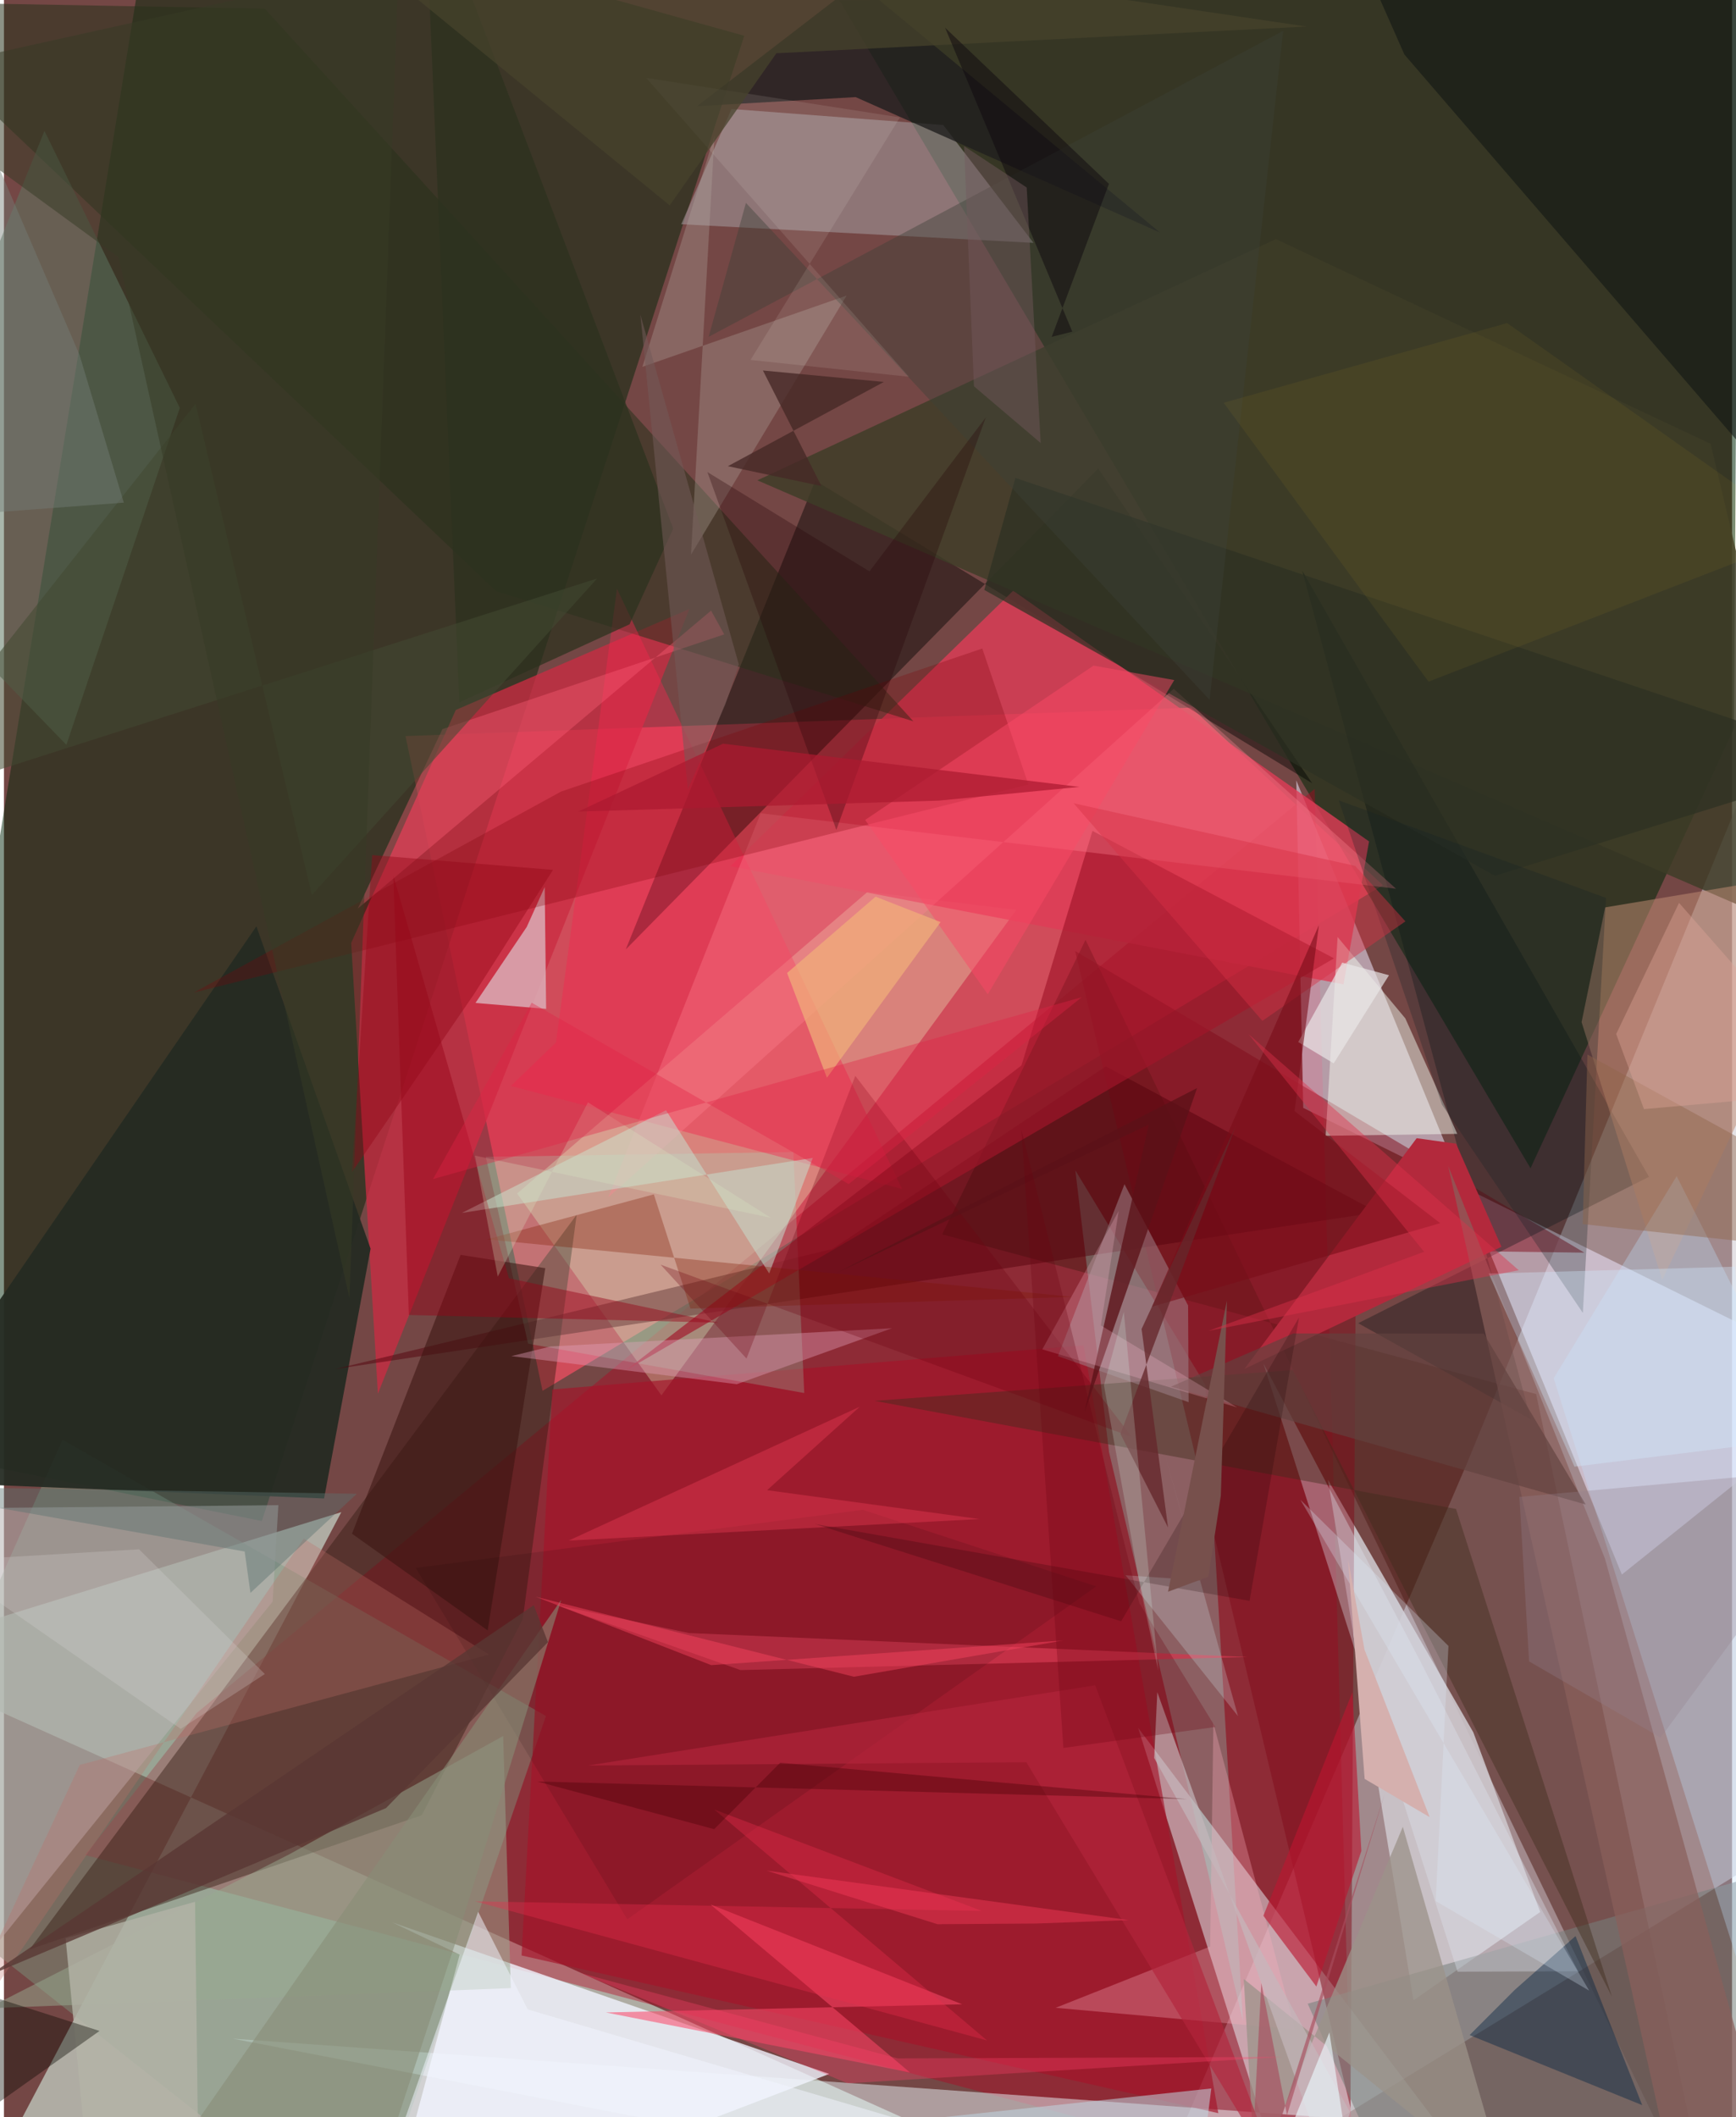 <svg xmlns="http://www.w3.org/2000/svg" width="228" height="278" viewBox="0 0 836 1024"><path fill="#744745" d="M0 0h836v1024H0z"/><path fill="#cbdcd1" fill-opacity=".675" d="M-62 800.784l225.202-69.408L-23.701 1086h595.84z"/><path fill="#cbc6ce" fill-opacity=".522" d="M707.78 707.712L898 244.027v626.2L545.762 1086z"/><path fill="#f94e64" fill-opacity=".694" d="M260.545 672.71l-66.289-316.697 380.092-13.785 92.764 85.89z"/><path fill="#002709" fill-opacity=".537" d="M738.505 565.024l98.457-212.84 2.237-354.345L404.096.109z"/><path fill="#002609" fill-opacity=".486" d="M358.134 17.31L124.761 735.678l-174.867-35.226L73.909-62z"/><path fill="#b5001f" fill-opacity=".392" d="M39.328 897.229l613.25 162.052-18.488-677.716L93.21 828.53z"/><path fill="#efe8ff" fill-opacity=".529" d="M898 669.04l-115.298 92.508-157.517-384.115 3.367 158.402z"/><path fill="#4f1d17" fill-opacity=".522" d="M741.227 674.266L453.89 597.008l69.348-142.44L828.098 1086z"/><path fill="#eaf8fd" fill-opacity=".486" d="M110.682 986.02l583.426 42.003L548.66 835.688 627.923 1086z"/><path fill="#ccc6cb" fill-opacity=".894" d="M710.836 837.864l32.354 86.9-61.302 42.723-41.376-251.784z"/><path fill="#ca2c43" fill-opacity=".773" d="M218.583 343.377l112.996-48.82-150.676 379.519L167.98 456.08z"/><path fill="#eefcc9" fill-opacity=".306" d="M489.79 440.05l-71.943-8.744L248.263 577.26l69.792 97.614z"/><path fill="#000300" fill-opacity=".435" d="M300.806 459.224l91.7-226.724L632.91 378.865 529.376 226.688z"/><path fill="#7d9b82" fill-opacity=".427" d="M-62 898.832l90.317-202.524 233.892 133.67L174.475 1086z"/><path fill="#f1f3fd" fill-opacity=".8" d="M182.748 1086l37.705-140.633-32.578-15.567 211.336 73.29z"/><path fill="#321b12" fill-opacity=".439" d="M12.413 942.873l189.697-64.905 48.876-94.838 26.062-195.57z"/><path fill="#df3c56" fill-opacity=".804" d="M488.241 285.713l-136.79 133.235 296.607 57.157 12.34-69.135z"/><path fill="#89fde7" fill-opacity=".251" d="M581.152 669.733l18.22 307.711-64.756-275.107-16.307-136.277z"/><path fill="#a3989c" fill-opacity=".565" d="M327.654 108.45l170.431 9.017-43.665-57.012-102.446-7.733z"/><path fill="#810d1a" fill-opacity=".506" d="M764.561 605.868l-110.522-1.429-2.619 415.132-133.195-559.618z"/><path fill="#b9b4b5" fill-opacity=".561" d="M132.75 728.01l-167.384 1.594L-62 1012.857l191.985-238.221z"/><path fill="#28321c" fill-opacity=".533" d="M-62 .74l188.16 3.456 313.802 344.682L238.064 285.9z"/><path fill="#252b22" fill-opacity=".941" d="M154.869 724.763l22.49-120.822-55.233-155.903L-62 715.944z"/><path fill="#3e3d27" fill-opacity=".831" d="M883.14 456.797L364.472 232.312l250.842-116.68 210.298 99.018z"/><path fill="#a41329" fill-opacity=".651" d="M587.48 1022.073L522.27 650.68l-256.98 21.348-14.883 273.765z"/><path fill="#757f7c" fill-opacity=".545" d="M876.528 1086l-199.4-13.76-46.427-103.118 243.096-69.177z"/><path fill="#5e7661" fill-opacity=".529" d="M85.074 197.282L19.6 63.315-62 265.17l92.197 95.067z"/><path fill="#52000b" fill-opacity=".475" d="M664.442 586.352l-131.406-70.567-132.32 88.319-240.346 58.04z"/><path fill="#96ffd8" fill-opacity=".212" d="M387.154 673.76l-133.599-23.861-20.463-90.355 148.778-2.353z"/><path fill="#030f12" fill-opacity=".322" d="M628.052 275.998l167.764 293.188-140.68 70.801 83.546 46.522z"/><path fill="#daacb6" fill-opacity=".847" d="M261.605 429.039l-8.697 19.297-24.804 36.757 34.188 2.86z"/><path fill="#b3293c" d="M683.424 550.51L600.15 662.077l124.29-59.063-21.945-49.85z"/><path fill="#f4274f" fill-opacity=".427" d="M245.24 525.233l21.826-20.997 29.494-219.478 137.893 290.295z"/><path fill="#f4fbf1" fill-opacity=".471" d="M639.396 549.35l63.672-.94-25.123-55.84-32.768-39.373z"/><path fill="#c08c73" fill-opacity=".522" d="M774.61 438.867L898 418.29l-95.768 200.697-39.022-124.628z"/><path fill="#1f1e1e" fill-opacity=".804" d="M335.353 51.33l77.76-59.864L559.2 112.433 412.026 46.967z"/><path fill="#99ab90" fill-opacity=".494" d="M245.197 961.581l-253.07 9.755 146.48-74.774 102.9-56.915z"/><path fill="#bfe4ff" fill-opacity=".314" d="M809.213 568.874l-59.508 97.762 92.884 294.483 54.622-217.727z"/><path fill="#a1162a" fill-opacity=".659" d="M643.443 463.517l-342.808 199.43 191.63-147.667 34.328-113.401z"/><path fill="#ff8491" fill-opacity=".337" d="M292.38 579.103l73.675-185.752 307.392 36.5-107.557-96.67z"/><path fill="#fb4768" fill-opacity=".553" d="M341.828 921.134l121.718 48.271-172.356 3.95 147.092 29.02z"/><path fill="#80000b" fill-opacity=".271" d="M269.547 382.836l203.743-69.175 22.308 65.792L91.837 480.07z"/><path fill="#e0e7f0" fill-opacity=".353" d="M685.23 803.568l76.326 149.873-58.35.203-93.944-294.258z"/><path fill="#3e2b1c" fill-opacity=".424" d="M623.573 662.64l-202.411 14.9 281.307 52.293 75.4 235.842z"/><path fill="#101513" fill-opacity=".58" d="M647.883-40.613L871.418-62 898 282.263 677.498 26.365z"/><path fill="#3b1411" fill-opacity=".565" d="M261.878 613.365l-27.871 175.202-65.64-46.764 52.554-134.857z"/><path fill="#c6ded0" fill-opacity=".525" d="M370.2 615.933L320.296 537l-98.805 49.656 169.808-26.618z"/><path fill="#002342" fill-opacity=".42" d="M792.538 1018.185l-83.496-33.887 21.782-21.814 29.459-26.082z"/><path fill="#b4a89f" fill-opacity=".325" d="M407.644 142.962l-98.78 34.46 34.871-111.787-11.373 202.663z"/><path fill="#fcb0bf" fill-opacity=".31" d="M583.53 941.465L508.783 971.1l115.802 10.458-39.5-148.164z"/><path fill="#8a5f5b" fill-opacity=".706" d="M814.856 1086l37.79-50.172L774.52 753.86l-75.836-189.92z"/><path fill="#e3a2ba" fill-opacity=".392" d="M429.624 642.416l-165.115 8.81-19.04 4.681 109.055 13.576z"/><path fill="#970016" fill-opacity=".439" d="M244.304 618.259l101.45 21.468-149.876-3.713-7.535-212.692z"/><path fill="#9f848c" fill-opacity=".514" d="M573.106 678.185l-.253-46.765-30.781-58.66-32.192 83.182z"/><path fill="#ff6178" fill-opacity=".369" d="M348.442 306.822l-6.361-11.501-170.917 144.13 40.953-86.791z"/><path fill="#cf374e" fill-opacity=".773" d="M356.32 807.757l245.323-6.31-270.159-11.598-64.85-13.672z"/><path fill="#2c3022" fill-opacity=".706" d="M721.259 423.596l-247-138.269 15.051-54.143L898 368.544z"/><path fill="#bb1630" fill-opacity=".616" d="M609.278 926.59l25.62 34.224 21.773-65.553-4.311-76.87z"/><path fill="#9c9289" fill-opacity=".753" d="M727.557 1060.261l-50.82-176.697-71.364 169.387-5.584-95.786z"/><path fill="#c16d69" fill-opacity=".294" d="M145.043 744.16l89.64 56.077-198.011 53.398-70.584 151.056z"/><path fill="#3d4038" fill-opacity=".408" d="M340.896 162.921l18.05-64.781 224.327 240.365 35.563-323.57z"/><path fill="#170000" fill-opacity=".118" d="M415.525 730.261l112.892 37.018-226.884 161.027L199.2 758.343z"/><path fill="#7e1b00" fill-opacity=".318" d="M233.63 599.434l283.72 27.844-185.235 5.649-17.719-55.26z"/><path fill="#e92d4b" fill-opacity=".361" d="M227.88 919.597l245.168 4.648-129.391-49.03L475.565 986.88z"/><path fill="#c5b7bc" fill-opacity=".682" d="M556.442 850.277l94.776 171.311-9.596 30.682-83.661-233.82z"/><path fill="#240005" fill-opacity=".294" d="M402.679 401.384l-62.373-173.056 78.409 48.035 56.291-74.508z"/><path fill="#132124" fill-opacity=".278" d="M695.67 534.287l68.155 100.72 11.209-200.723-129.326-47.192z"/><path fill="#888d77" fill-opacity=".576" d="M182.691 1048.332l37.054-112.708 49.843-161.83-190.047 272.127z"/><path fill="#d3ecff" fill-opacity=".349" d="M759.776 709.373l81.676-10.097-3.797-86.626-119.357 3.322z"/><path fill="#b4b3a7" fill-opacity=".796" d="M92.452 919.824L29.816 937.48 44.111 1086h50.41z"/><path fill="#f13f5a" fill-opacity=".365" d="M472.014 734.716l-102.84-13.967 44.87-40.387-140.857 64.762z"/><path fill="#fc4967" fill-opacity=".482" d="M416.628 396.575l59.308 84.323 90.223-151.971-39.051-6.995z"/><path fill="#daf4fa" fill-opacity=".227" d="M597.009 830.05l-54.42-68.141 36.158 2.469-17.245-61.3z"/><path fill="#6e0010" fill-opacity=".286" d="M545.662 695.026l-227.991-83.358 41.554 45.425 52.641-136.727z"/><path fill="#f2f6ff" fill-opacity=".51" d="M253.38 971.872l216.146 63.87-295.807 46.373 55.7-157.446z"/><path fill="#8f664b" fill-opacity=".447" d="M898 606.543L763.753 592.06l2.29-82.018L898 582.54z"/><path fill="#bfd5e0" fill-opacity=".545" d="M-62 1027.356l509.162-2.572 136.916-14.675-4.665 36.848z"/><path fill="#090a00" fill-opacity=".388" d="M-20.868 960.856L-62 871.633V1059.1l108.23-76.806z"/><path fill="#5b1218" fill-opacity=".773" d="M522.72 683.016l31.11-139.073-151.466 71.964 174.83-89.649z"/><path fill="#2c311f" fill-opacity=".733" d="M203.215-62l17.09 401.707 82.342-37.742 21.128-46.31z"/><path fill="#e3b725" fill-opacity=".067" d="M590.07 194.803l137.097-38.536 144.987 102.466-182.986 70.956z"/><path fill="#d73045" fill-opacity=".443" d="M677.983 445.634l-69.18 48.127-91.326-105.257 136.226 30.308z"/><path fill="#62423e" fill-opacity=".659" d="M564.532 670.688l200.679 56.987-49.302-82.64-92.152-.092z"/><path fill="#f0af7a" fill-opacity=".702" d="M421.662 433.691l31.457 12.29-54.994 75.3-19.27-50.688z"/><path fill="#94808e" fill-opacity=".306" d="M733.126 724.014l4.689 79.546 63.632 36.844L898 709.119z"/><path fill="#593733" fill-opacity=".788" d="M184.822 874.516L-7.023 955.354l263.31-178.978 6.887 17.858z"/><path fill="#fdf2e3" fill-opacity=".11" d="M437.782 182.23l-76.627-8.145L433.44 56.782l-122.785-19.13z"/><path fill="#190300" fill-opacity=".212" d="M626.52 637.208l-23.935 137.07-210.319-37.184 148.199 47.07z"/><path fill="#d9eac3" fill-opacity=".263" d="M227.861 558.945l143.142 30.05-88.476-55.835-43.64 84.291z"/><path fill="#eae9e9" fill-opacity=".671" d="M643.278 514.313l-17.15-10.32 21.284-38.412 22.63 6.101z"/><path fill="#46432c" fill-opacity=".741" d="M322.076 99.34L124.616-62l505.492 74.838L373.674 25.76z"/><path fill="#e22245" fill-opacity=".369" d="M408.668 572.692l-153.365-87.713-47.728 85.293 313.796-87.939z"/><path fill="#b3253b" fill-opacity=".643" d="M618.385 1056.646L494.598 852.332l-212.008 1.581 245.33-38.816z"/><path fill="#462826" fill-opacity=".78" d="M350.21 225.48l75.457-40.746-58.503-5.54 28.325 55.899z"/><path fill="#ffc1d5" fill-opacity=".235" d="M502.321 652.647l36.95-66.941-8.604 55.369 65.945 39.662z"/><path fill="#7a0c18" fill-opacity=".596" d="M555.402 632l139.418-40.403-70.464-54.205 11.784-89.94z"/><path fill="#735b59" fill-opacity=".545" d="M330.848 381.766l18.14-41.074 6.506-19.37-47.616-169.146z"/><path fill="#0e080f" fill-opacity=".506" d="M506.885 162.924l27.678-73.991L455.29 13.4l61.542 147.005z"/><path fill="#424931" fill-opacity=".549" d="M-62 391.362l348.928-111.556L148.952 432.92 92.704 195.286z"/><path fill="#930719" fill-opacity=".435" d="M265.615 420.724l-87.493-7.155-9.787 153.403 59.046-86.111z"/><path fill="#a74d5d" fill-opacity=".639" d="M620.698 1023.026l-12.418-63.89-6.084 114.628 65.756-206.142z"/><path fill="#ddecfa" fill-opacity=".275" d="M627.173 725.377l139.734 237.432-74.274-43.313 6.17-123.405z"/><path fill="#77504c" d="M563.156 769.86l28.475-140.743-2.944 94.264-6.039 39.238z"/><path fill="#5b7371" fill-opacity=".431" d="M170.688 722.496l-51.446 47.929-2.788-20.006L-62 718.754z"/><path fill="#480106" fill-opacity=".369" d="M257.994 861.641l85.592 23.063 31.917-32.118 196.835 17.607z"/><path fill="#ab1930" fill-opacity=".718" d="M520.286 380.597l-172.38-20.9-70.156 32.848 174.581-5.32z"/><path fill="#dcd9d7" fill-opacity=".243" d="M126.216 809.665l-60.862-60.318-96.392 5.717 116.567 81.118z"/><path fill="#ff4763" fill-opacity=".427" d="M411.166 810.977l-153.962-38.703 84.95 33.095 170.532-11.963z"/><path fill="#dea497" fill-opacity=".396" d="M793.394 536.439l-13.452-36.316 30.407-63.442 80.113 91.136z"/><path fill="#6a0311" fill-opacity=".275" d="M512.52 845.416l-20.322-299.097 57.036 229.043 36.792 59.92z"/><path fill="#757f76" fill-opacity=".439" d="M36.583 171.715l21.403 71.398-91.217 6.814 11.452-213.943z"/><path fill="#dd304a" fill-opacity=".424" d="M602.081 500.154l84.931 105.304-104.314 38.233 150.115-29.327z"/><path fill="#fe436c" fill-opacity=".322" d="M408.142 1007.63L279.16 954.369l153.208 41.221 185.975-.74z"/><path fill="#65272b" fill-opacity=".776" d="M550.352 642.788l45.423-97.85-55.644 148.595 23.019 45.25z"/><path fill="#eaf9fe" fill-opacity=".635" d="M610.206 1059.739l30.996-76.732L657.22 1086l-11.444-47.623z"/><path fill="#373b26" fill-opacity=".518" d="M-62 38.522L55.476 124.38l111.658 503.527L191.008-17.63z"/><path fill="#73585d" fill-opacity=".455" d="M464.483 70.67l4.771 116.164 32.27 27.425-6.745-123.563z"/><path fill="#d7fef2" fill-opacity=".2" d="M541.743 634.476l-9.61 35.498 17.532 97.674 8.754 40.34z"/><path fill="#fd3e5c" fill-opacity=".412" d="M499.586 930.33l44.576-1.647-175.31-23.945 82.774 25.928z"/><path fill="#d5b0ae" d="M650.203 753.93l8.059 106.46 31.446 18.488-31.514-81.02z"/></svg>